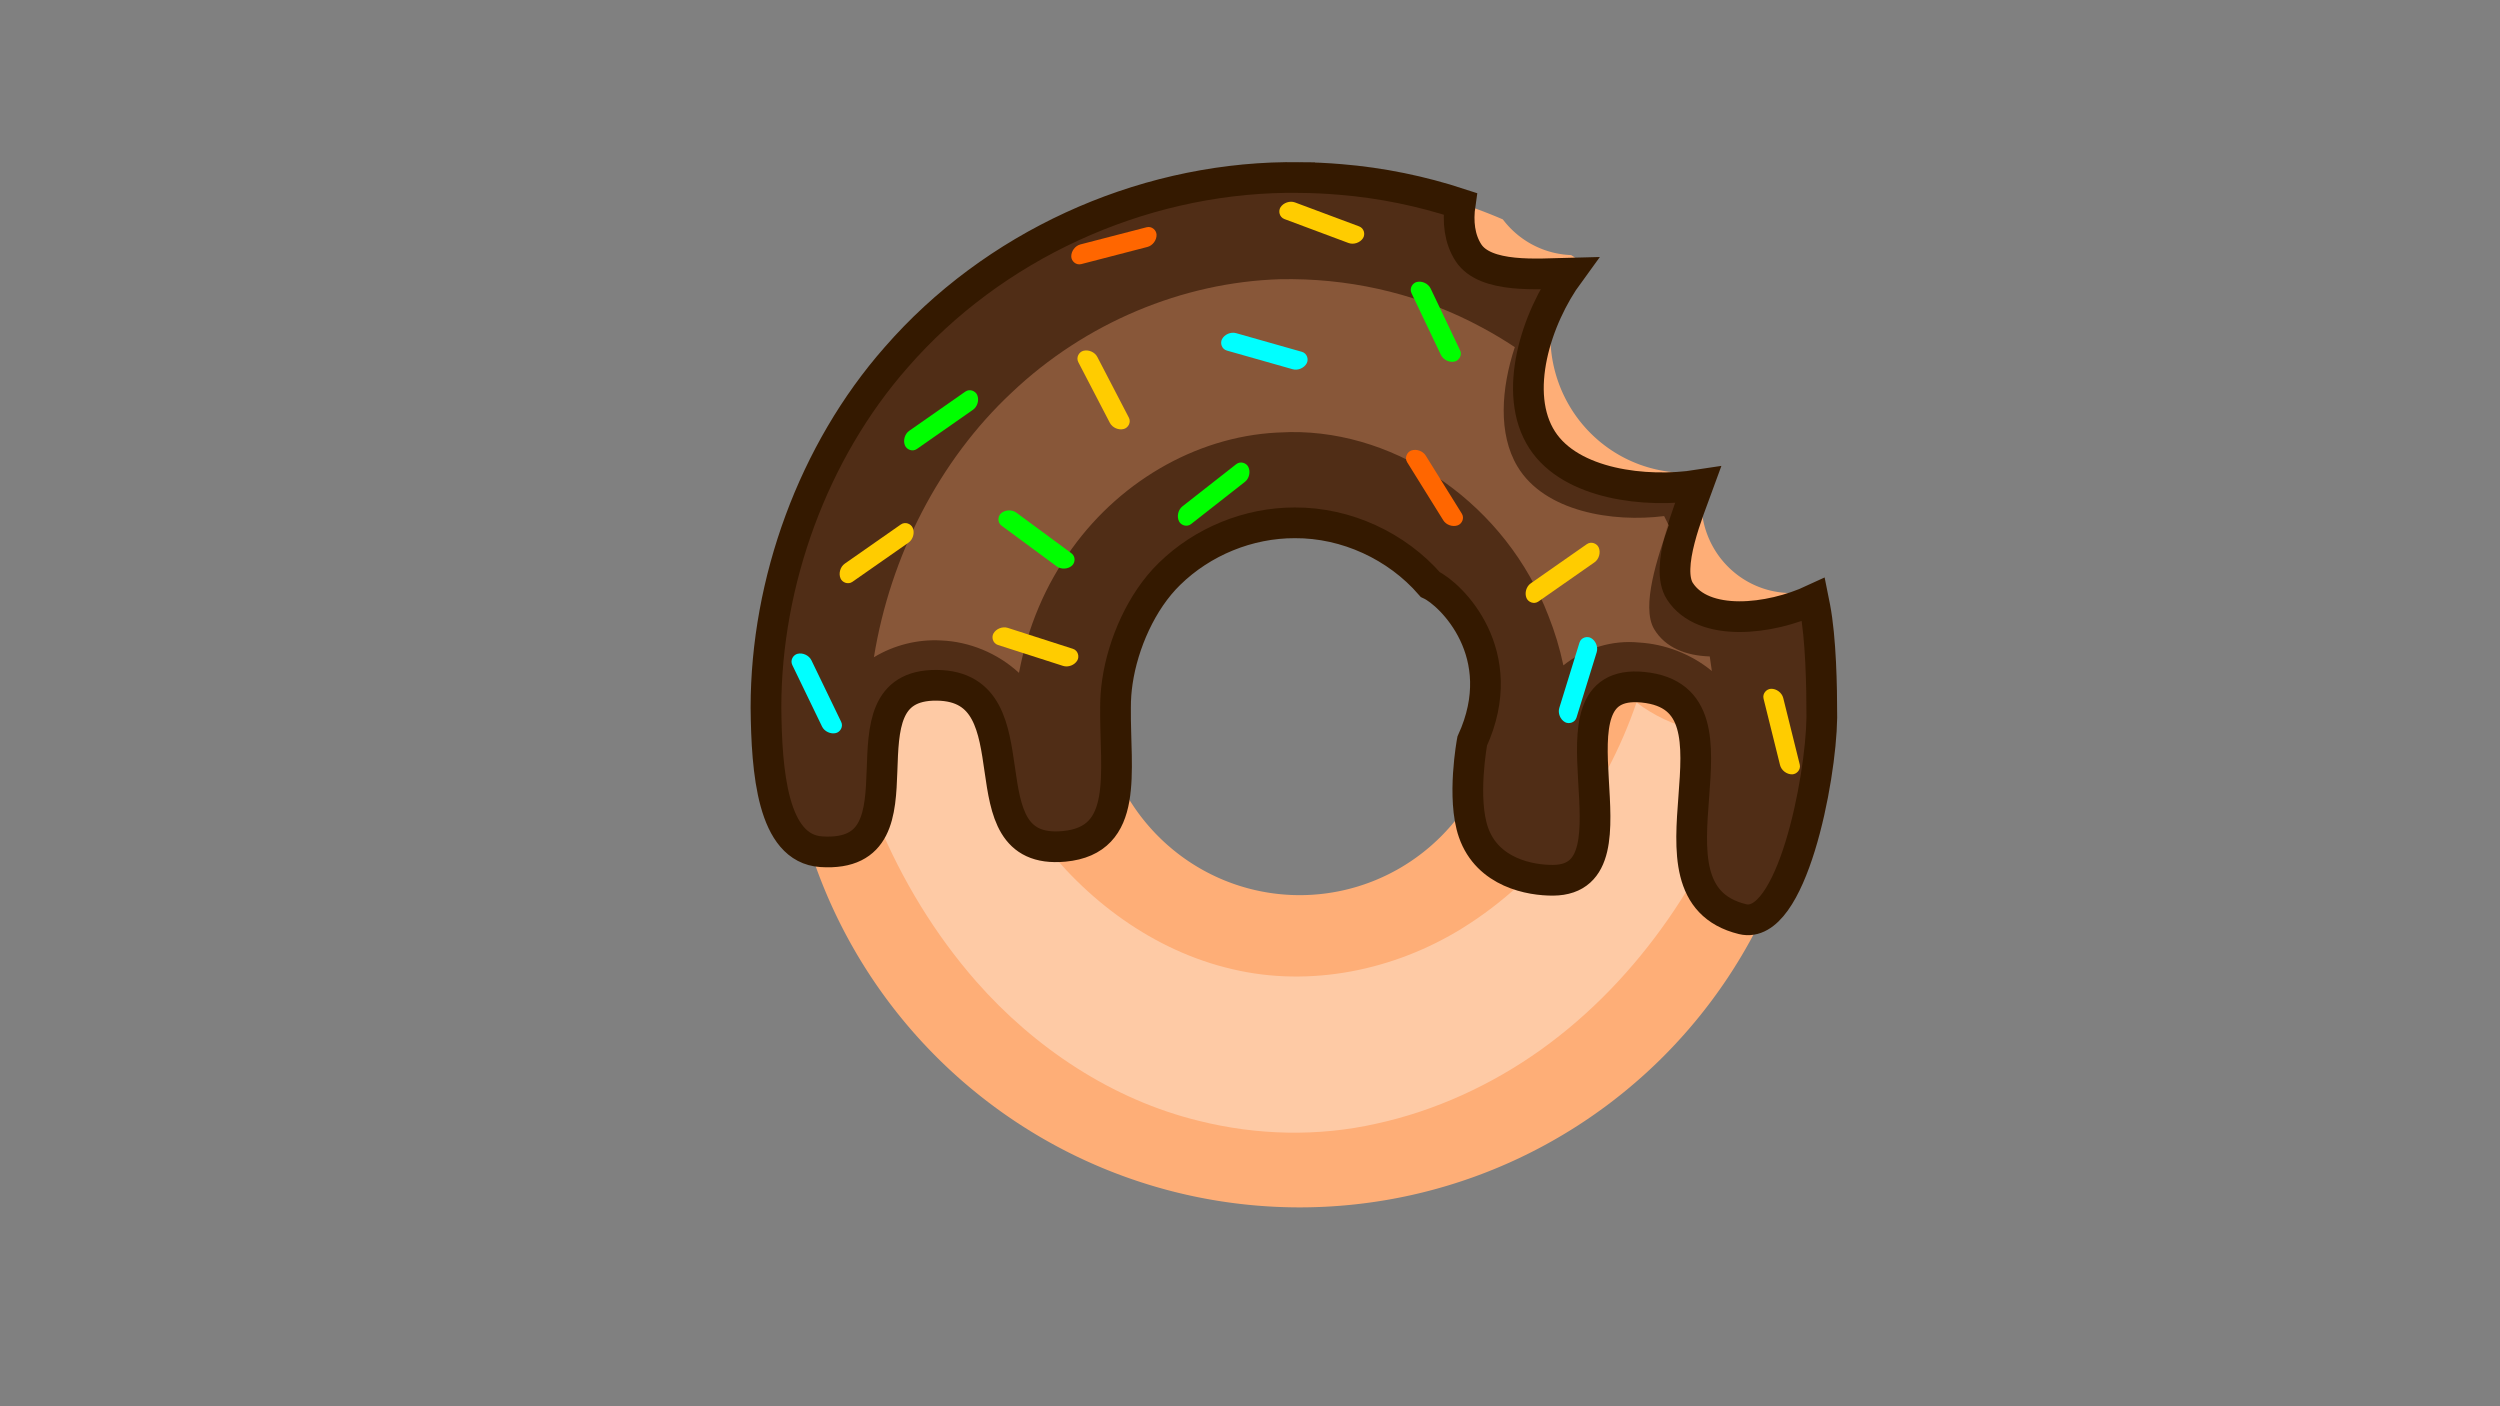 <?xml version="1.0" encoding="UTF-8" standalone="no"?>
<svg
   xmlns:dc="http://purl.org/dc/elements/1.1/"
   xmlns:cc="http://creativecommons.org/ns#"
   xmlns:rdf="http://www.w3.org/1999/02/22-rdf-syntax-ns#"
   xmlns:svg="http://www.w3.org/2000/svg"
   xmlns="http://www.w3.org/2000/svg"
   xmlns:sodipodi="http://sodipodi.sourceforge.net/DTD/sodipodi-0.dtd"
   xmlns:inkscape="http://www.inkscape.org/namespaces/inkscape"
   width="1280"
   height="720"
   viewBox="0 0 338.667 190.5"
   version="1.1"
   id="svg8"
   inkscape:version="1.0.2-2 (e86c870879, 2021-01-15)"
   sodipodi:docname="Donut.svg">
  <rect x="0" y="0" width="338.667" height="190.5" fill="#808080" stroke="none"/>
  <defs
     id="defs2" />
  <sodipodi:namedview
     id="base"
     pagecolor="#ffffff"
     bordercolor="#666666"
     borderopacity="1.0"
     inkscape:pageopacity="0.0"
     inkscape:pageshadow="2"
     inkscape:zoom="1"
     inkscape:cx="654.3025"
     inkscape:cy="416.1383"
     inkscape:document-units="mm"
     inkscape:current-layer="layer1"
     inkscape:document-rotation="0"
     showgrid="false"
     units="px"
     inkscape:window-width="1920"
     inkscape:window-height="1001"
     inkscape:window-x="-9"
     inkscape:window-y="-9"
     inkscape:window-maximized="1" />
  <g
     inkscape:label="Layer 1"
     inkscape:groupmode="layer"
     id="layer1">
    <path
       id="path1971"
       style="fill:#feae77;fill-opacity:1;stroke-width:0.163"
       d="m 176.047,24.046 a 69.659,69.757 0 0 0 -69.64,69.757 69.659,69.757 0 0 0 69.658,69.757 69.659,69.757 0 0 0 69.658,-69.757 69.659,69.757 0 0 0 -1.334,-13.586 12.192,12.31 0 0 1 -11.946,-5.49 12.192,12.31 0 0 1 -1.228,-10.902 18.364,18.54 0 0 1 -18.236,-8.233 18.364,18.54 0 0 1 0.363,-20.716 69.659,69.757 0 0 0 -0.512,-0.322 12.192,12.31 0 0 1 -9.245,-4.833 69.659,69.757 0 0 0 -27.52,-5.675 69.659,69.757 0 0 0 -0.018,0 z m -0.094,42.297 a 27.198,27.459 0 0 1 0.113,0 27.198,27.459 0 0 1 27.198,27.46 27.198,27.459 0 0 1 -27.198,27.46 27.198,27.459 0 0 1 -27.198,-27.46 27.198,27.459 0 0 1 27.085,-27.46 z" />
    <path
       id="path1034"
       style="opacity:0.341;fill:#ffffff;fill-opacity:1;stroke-width:0.211"
       d="m 112.619,86.982 c 1.953,16.773 8.423,33.156 19.594,45.936 7.906,9.014 18.461,16.069 30.238,18.93 7.829,1.959 16.144,2.148 23.976,0.378 7.983,-1.732 15.678,-5.275 22.344,-10.045 13.51,-9.678 22.956,-24.196 28.291,-39.758 0.362,-1.055 0.707,-2.116 1.03,-3.183 -5.715,0.964 -11.781,-0.579 -16.4,-4.073 -4.247,12.412 -12.426,23.679 -23.648,30.606 -9.165,5.669 -20.542,8.027 -31.102,5.517 -10.645,-2.459 -19.912,-9.355 -26.375,-18.059 -5.651,-7.598 -9.323,-16.608 -10.914,-25.934 -5.536,2.188 -11.971,1.489 -17.147,-1.346 0.037,0.344 0.075,0.688 0.112,1.032 z" />
    <path
       id="path1986"
       style="fill:#502d16;stroke:#341900;stroke-width:4.16;stroke-miterlimit:4;stroke-dasharray:none;stroke-opacity:1"
       d="m 176.047,24.046 c -0.616,-0.007 -1.233,-0.006 -1.849,0.001 -19.968,0.265 -39.68,9.29 -52.801,24.369 -11.23,12.762 -17.634,30.406 -17.634,47.428 v 0.001 0.001 0.002 0.001 c 0.086,8.666 0.855,19.103 7.496,19.532 15.366,0.993 1.347,-22.697 15.65,-22.549 13.905,0.144 3.102,23.141 17.238,21.822 8.896,-0.83 6.881,-10.079 6.968,-18.805 -8e-4,-0.295 0.004,-0.59 0.014,-0.885 0.01,-0.294 0.026,-0.588 0.047,-0.882 0.021,-0.293 0.048,-0.586 0.081,-0.877 0.032,-0.291 0.07,-0.582 0.114,-0.871 0.759,-5.142 3.264,-10.893 7.047,-14.581 4.488,-4.397 10.713,-6.944 16.998,-6.928 6.95,-0.033 13.8,3.134 18.339,8.359 2.762,1.285 11.109,9.342 5.682,21.207 0,0 -1.449,7.71 0.166,12.357 1.917,5.514 7.765,6.523 10.791,6.498 12.894,-0.106 -2.378,-27.599 12.178,-26.15 15.835,1.576 -1.993,27.633 13.483,31.418 6.616,1.618 10.628,-18.857 10.74,-27.298 0.004,-4.297 -0.123,-10.71 -0.929,-14.938 -0.065,-0.352 -0.135,-0.702 -0.206,-1.053 -5.934,2.768 -14.905,3.772 -18.087,-1.135 -2.06,-3.178 1.169,-10.824 2.463,-14.383 -7.087,1.104 -17.214,-0.08 -21.116,-6.098 -4.106,-6.333 -0.822,-16.523 3.634,-22.615 -4.194,0.1 -11.353,0.75 -13.635,-2.769 -1.193,-1.84 -1.469,-4.179 -1.109,-6.619 -5.255,-1.725 -10.706,-2.847 -16.225,-3.296 -1.842,-0.16 -3.689,-0.244 -5.538,-0.264 z" />
    <path
       id="path841"
       style="opacity:0.341;fill:#f5a87e;fill-opacity:1;stroke-width:0.166"
       d="m 175.145,37.815 c -0.589,-0.006 -1.177,-0.003 -1.766,0.01 -13.171,0.411 -26.351,5.892 -36.333,15.36 -9.78,9.136 -16.434,22.103 -18.66,35.85 2.738,-1.657 5.942,-2.447 9.071,-2.276 3.833,0.147 7.659,1.7 10.581,4.392 1.158,-6.126 3.58,-11.965 7.197,-16.865 6.816,-9.478 17.624,-15.485 28.733,-15.722 0.275,-0.014 0.551,-0.022 0.827,-0.033 14.814,-0.184 29.282,10.041 34.966,24.893 0.867,2.168 1.539,4.417 2.025,6.713 2.908,-2.333 6.629,-3.456 10.239,-3.097 3.519,0.208 7.059,1.54 9.875,3.862 -0.085,-0.66 -0.181,-1.318 -0.286,-1.976 -3.186,-0.102 -6.017,-1.169 -7.529,-3.697 -1.826,-3.052 0.524,-9.912 1.966,-14.08 -0.201,-0.416 -0.406,-0.829 -0.616,-1.239 -6.949,0.884 -16.195,-0.575 -19.873,-6.722 -2.645,-4.42 -2.2,-10.586 -0.355,-16.162 -1.451,-0.964 -2.943,-1.856 -4.471,-2.673 -7.911,-4.284 -16.758,-6.45 -25.592,-6.537 z" />
    <rect
       style="fill:#ffcc00;fill-opacity:1;stroke:none;stroke-width:1.229;stroke-linecap:round;stroke-linejoin:round;stroke-miterlimit:4;stroke-dasharray:none;stroke-opacity:1"
       id="rect1090"
       width="11.935"
       height="2.669"
       x="75.803"
       y="130.899"
       ry="1.334"
       transform="matrix(0.82,-0.573,0.391,0.921,0,0)" />
    <rect
       style="fill:#00ff00;fill-opacity:1;stroke:none;stroke-width:1.229;stroke-linecap:round;stroke-linejoin:round;stroke-miterlimit:4;stroke-dasharray:none;stroke-opacity:1"
       id="rect1092"
       width="11.935"
       height="2.669"
       x="91.203"
       y="120.939"
       ry="1.334"
       transform="matrix(0.82,-0.573,0.391,0.921,0,0)" />
    <rect
       style="fill:#ff6600;fill-opacity:1;stroke:none;stroke-width:1.229;stroke-linecap:round;stroke-linejoin:round;stroke-miterlimit:4;stroke-dasharray:none;stroke-opacity:1"
       id="rect1094"
       width="11.935"
       height="2.669"
       x="146.662"
       y="70.329"
       ry="1.334"
       transform="matrix(0.968,-0.251,0.044,0.999,0,0)" />
    <rect
       style="fill:#ff6600;fill-opacity:1;stroke:none;stroke-width:1.229;stroke-linecap:round;stroke-linejoin:round;stroke-miterlimit:4;stroke-dasharray:none;stroke-opacity:1"
       id="rect1114"
       width="11.935"
       height="2.669"
       x="-137.112"
       y="131.732"
       ry="1.334"
       transform="matrix(-0.528,-0.849,0.94,-0.34,0,0)" />
    <rect
       style="fill:#ffcc00;fill-opacity:1;stroke:none;stroke-width:1.229;stroke-linecap:round;stroke-linejoin:round;stroke-miterlimit:4;stroke-dasharray:none;stroke-opacity:1"
       id="rect1098"
       width="11.935"
       height="2.669"
       x="-174.917"
       y="-42.733"
       ry="1.334"
       transform="matrix(-0.952,-0.306,0.497,-0.868,0,0)"
       inkscape:transform-center-x="-6.8791667"
       inkscape:transform-center-y="0.79375001" />
    <rect
       style="fill:#ffcc00;fill-opacity:1;stroke:none;stroke-width:1.229;stroke-linecap:round;stroke-linejoin:round;stroke-miterlimit:4;stroke-dasharray:none;stroke-opacity:1"
       id="rect1100"
       width="11.935"
       height="2.669"
       x="-98.828"
       y="109.34"
       ry="1.334"
       transform="matrix(-0.461,-0.887,0.964,-0.267,0,0)"
       inkscape:transform-center-x="-6.7273236"
       inkscape:transform-center-y="4.9535353" />
    <rect
       style="fill:#ffcc00;fill-opacity:1;stroke:none;stroke-width:1.229;stroke-linecap:round;stroke-linejoin:round;stroke-miterlimit:4;stroke-dasharray:none;stroke-opacity:1"
       id="rect1250"
       width="11.935"
       height="2.669"
       x="-176.92"
       y="33.811"
       ry="1.334"
       transform="matrix(-0.937,-0.35,0.537,-0.844,0,0)" />
    <rect
       style="fill:#00ff00;fill-opacity:1;stroke:none;stroke-width:1.229;stroke-linecap:round;stroke-linejoin:round;stroke-miterlimit:4;stroke-dasharray:none;stroke-opacity:1"
       id="rect1252"
       width="11.935"
       height="2.669"
       x="-95.791"
       y="159.033"
       ry="1.334"
       transform="matrix(-0.43,-0.903,0.972,-0.234,0,0)" />
    <rect
       style="fill:#00ffff;fill-opacity:1;stroke:none;stroke-width:1.229;stroke-linecap:round;stroke-linejoin:round;stroke-miterlimit:4;stroke-dasharray:none;stroke-opacity:1"
       id="rect1102"
       width="11.935"
       height="2.669"
       x="171.588"
       y="-2.349"
       ry="1.334"
       transform="matrix(0.962,0.273,-0.466,0.885,0,0)"
       inkscape:transform-center-x="-5.2916667"
       inkscape:transform-center-y="6.0854167" />
    <rect
       style="fill:#ffcc00;fill-opacity:1;stroke:none;stroke-width:1.229;stroke-linecap:round;stroke-linejoin:round;stroke-miterlimit:4;stroke-dasharray:none;stroke-opacity:1"
       id="rect1104"
       width="11.935"
       height="2.669"
       x="162.138"
       y="187.508"
       ry="1.334"
       transform="matrix(0.82,-0.573,0.391,0.921,0,0)" />
    <rect
       style="fill:#ffcc00;fill-opacity:1;stroke:none;stroke-width:1.229;stroke-linecap:round;stroke-linejoin:round;stroke-miterlimit:4;stroke-dasharray:none;stroke-opacity:1"
       id="rect1106"
       width="11.935"
       height="2.669"
       x="-115.564"
       y="213.821"
       ry="1.334"
       transform="matrix(-0.241,-0.971,0.999,-0.034,0,0)" />
    <rect
       style="fill:#00ffff;fill-opacity:1;stroke:none;stroke-width:1.229;stroke-linecap:round;stroke-linejoin:round;stroke-miterlimit:4;stroke-dasharray:none;stroke-opacity:1"
       id="rect1108"
       width="11.935"
       height="2.669"
       x="18.137"
       y="235.112"
       ry="1.334"
       transform="matrix(0.295,-0.955,0.874,0.487,0,0)" />
    <rect
       style="fill:#00ff00;fill-opacity:1;stroke:none;stroke-width:1.229;stroke-linecap:round;stroke-linejoin:round;stroke-miterlimit:4;stroke-dasharray:none;stroke-opacity:1"
       id="rect1110"
       width="11.935"
       height="2.669"
       x="-126.79"
       y="-158.888"
       ry="1.334"
       transform="matrix(-0.787,0.617,-0.44,-0.898,0,0)"
       inkscape:transform-center-x="-3.7041667"
       inkscape:transform-center-y="5.8208334" />
    <rect
       style="fill:#00ffff;fill-opacity:1;stroke:none;stroke-width:1.229;stroke-linecap:round;stroke-linejoin:round;stroke-miterlimit:4;stroke-dasharray:none;stroke-opacity:1"
       id="rect1112"
       width="11.935"
       height="2.669"
       x="114.351"
       y="-61.377"
       ry="1.334"
       transform="matrix(0.435,0.9,-0.971,0.239,0,0)" />
    <rect
       style="fill:#00ff00;fill-opacity:1;stroke:none;stroke-width:1.229;stroke-linecap:round;stroke-linejoin:round;stroke-miterlimit:4;stroke-dasharray:none;stroke-opacity:1"
       id="rect1088"
       width="11.935"
       height="2.669"
       x="145.131"
       y="-26.438"
       ry="1.334"
       transform="matrix(0.805,0.594,-0.748,0.664,0,0)"
       inkscape:transform-center-x="-0.52916667" />
  </g>
</svg>
